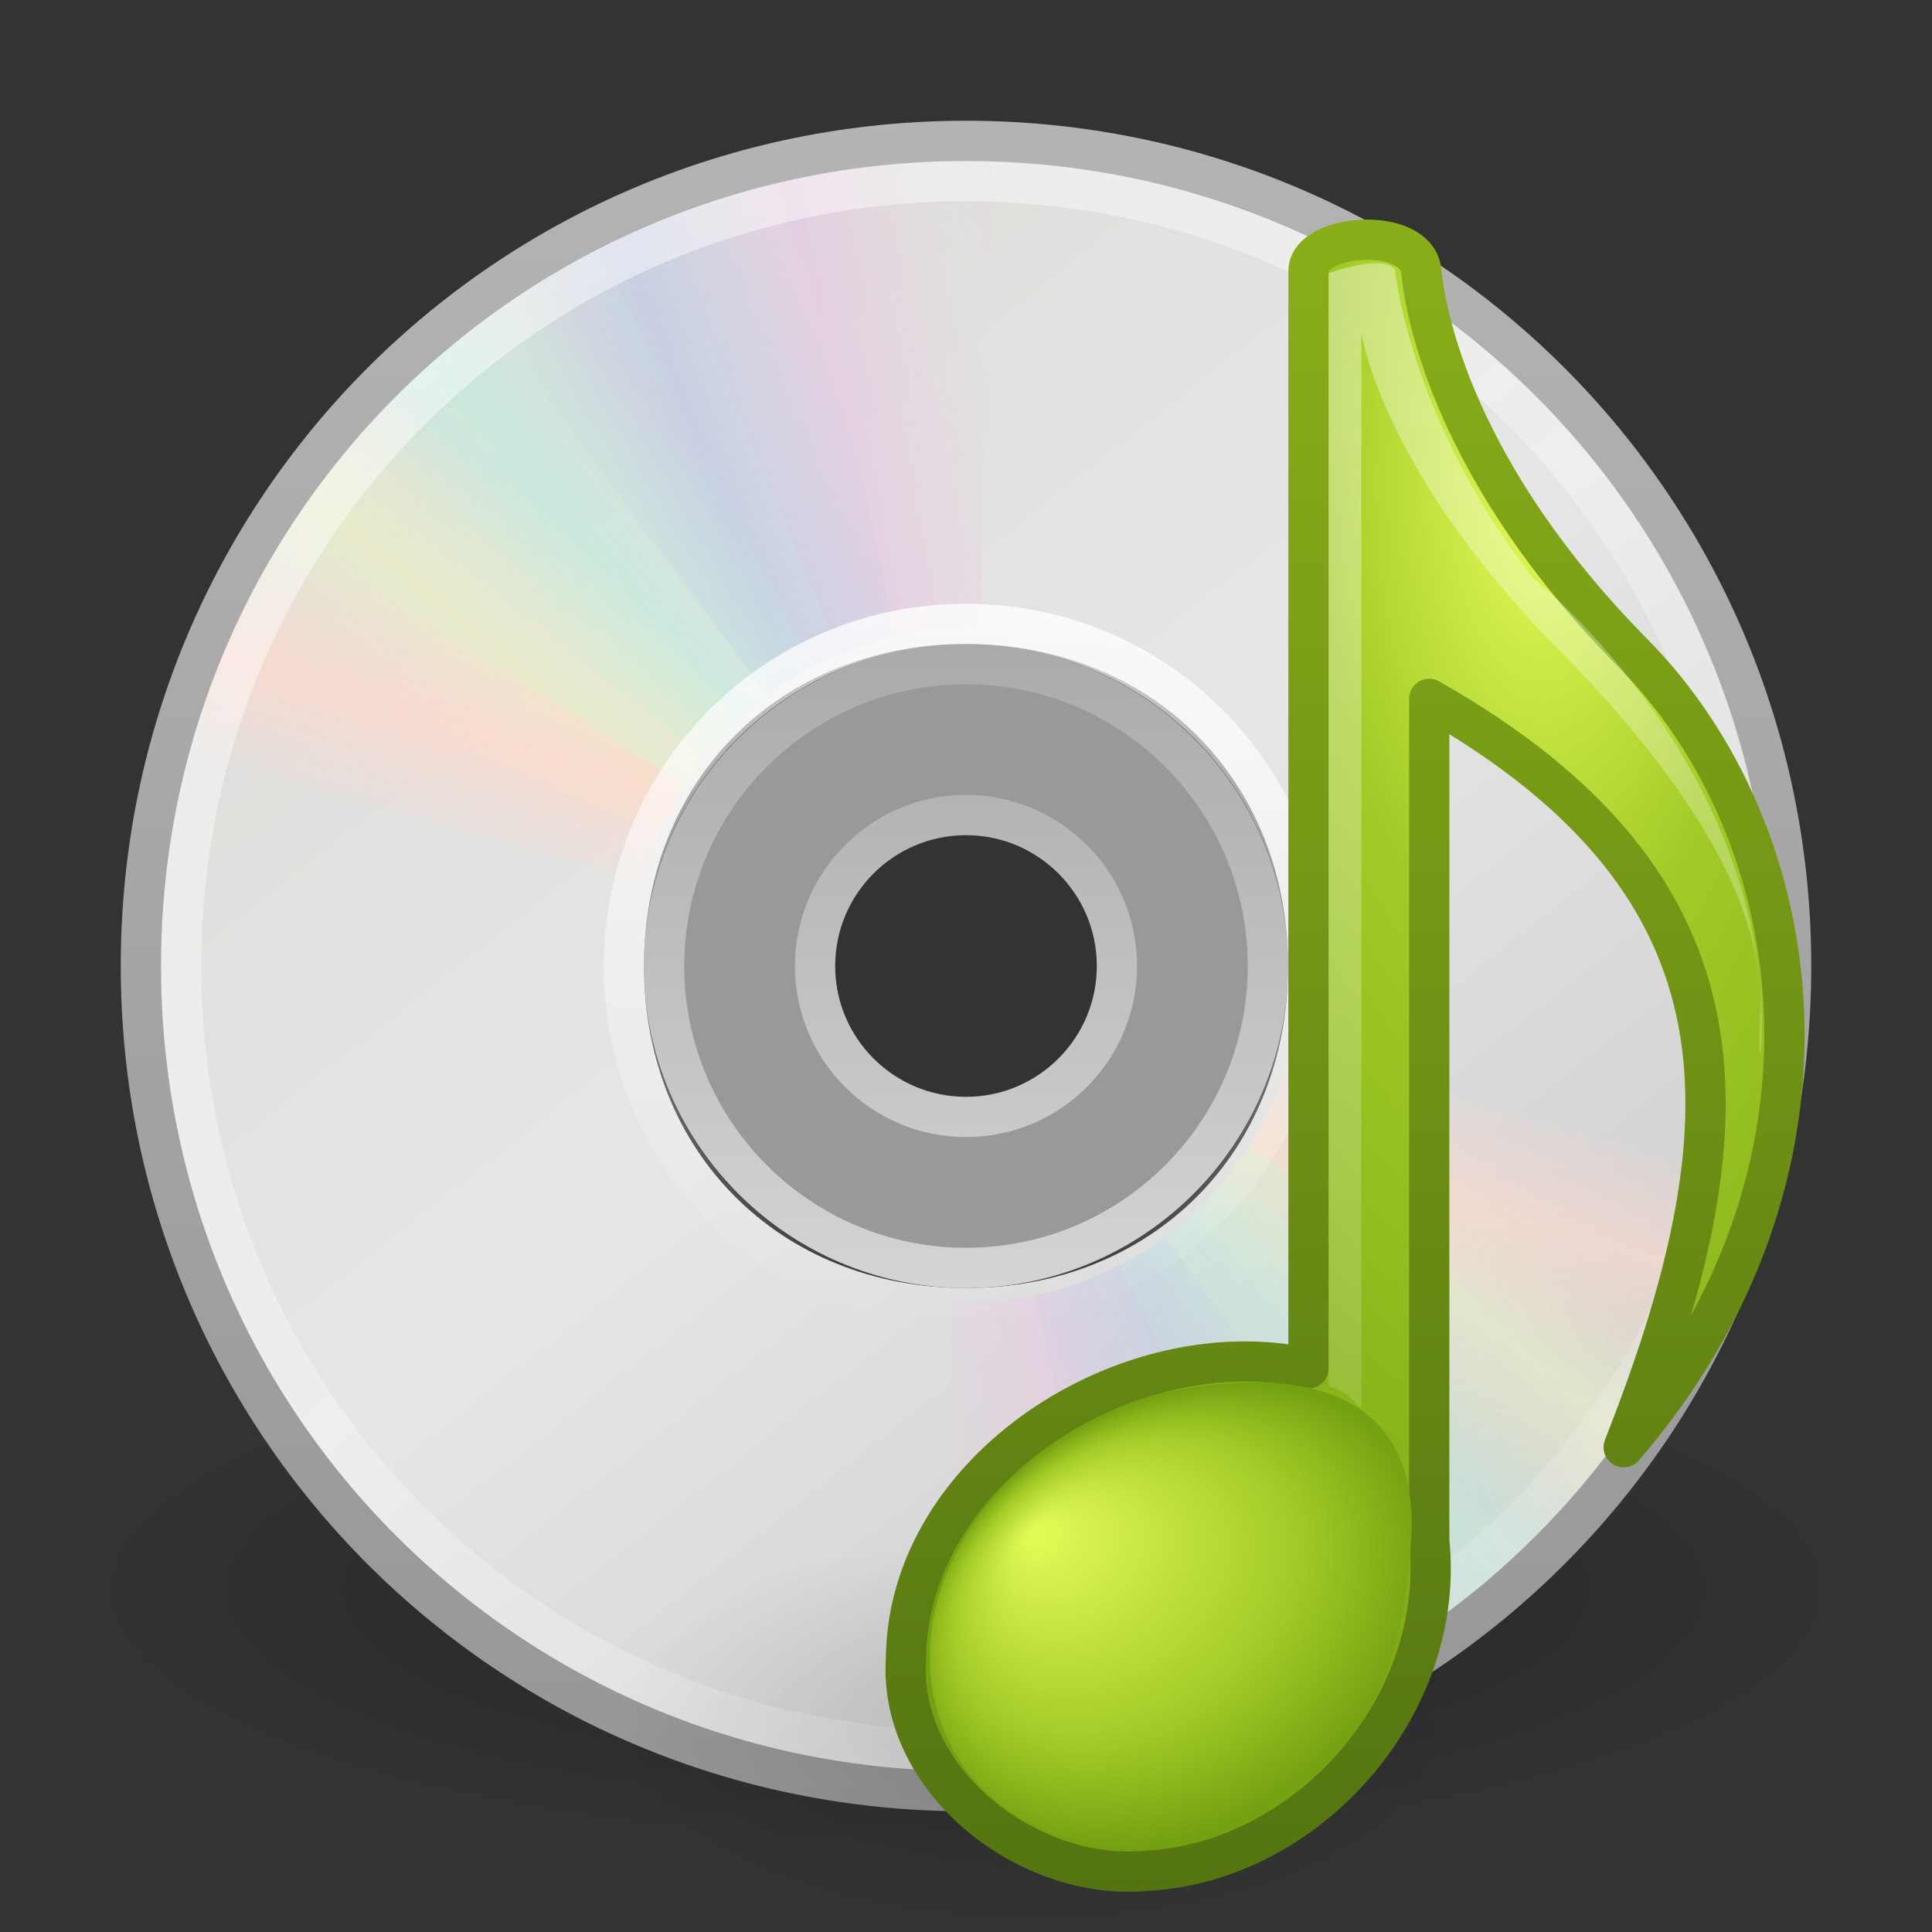<svg xmlns="http://www.w3.org/2000/svg" xmlns:svg="http://www.w3.org/2000/svg" xmlns:xlink="http://www.w3.org/1999/xlink" id="svg4167" width="48" height="48" version="1.0"><rect width="100%" height="100%" fill="#333333" stroke="none"/><defs id="defs4169"><linearGradient id="linearGradient23419"><stop id="stop23421" offset="0" stop-color="#000" stop-opacity="1"/><stop id="stop23423" offset="1" stop-color="#000" stop-opacity="0"/></linearGradient><linearGradient id="linearGradient3263" x1="12.274" x2="35.391" y1="32.416" y2="14.203" gradientUnits="userSpaceOnUse"><stop id="stop3265" offset="0" stop-color="#dededb" stop-opacity="1"/><stop id="stop3267" offset=".5" stop-color="#e6e6e6" stop-opacity="1"/><stop id="stop3269" offset="1" stop-color="#d2d2d2" stop-opacity="1"/></linearGradient><linearGradient id="linearGradient3428"><stop id="stop3430" offset="0" stop-color="#aaa" stop-opacity="1"/><stop id="stop3432" offset="1" stop-color="#d4d4d4" stop-opacity="1"/></linearGradient><linearGradient id="linearGradient3717" x1="10.609" x2="9.73" y1="17.886" y2="20.613" gradientUnits="userSpaceOnUse" spreadMethod="reflect" xlink:href="#linearGradient3519"/><linearGradient id="linearGradient3715" x1="12.372" x2="14.609" y1="16.188" y2="13.462" gradientUnits="userSpaceOnUse" spreadMethod="reflect" xlink:href="#linearGradient3511"/><linearGradient id="linearGradient3713" x1="14.085" x2="16.994" y1="13.046" y2="10.732" gradientUnits="userSpaceOnUse" spreadMethod="reflect" xlink:href="#linearGradient3503"/><linearGradient id="linearGradient3711" x1="17.495" x2="21.047" y1="11.2" y2="9.796" gradientUnits="userSpaceOnUse" spreadMethod="reflect" xlink:href="#linearGradient3495"/><linearGradient id="linearGradient3709" x1="20.58" x2="24.274" y1="10.775" y2="9.862" gradientUnits="userSpaceOnUse" spreadMethod="reflect" xlink:href="#linearGradient3487"/><linearGradient id="linearGradient3519"><stop id="stop3521" offset="0" stop-color="#fcd9cd" stop-opacity="1"/><stop id="stop3523" offset="1" stop-color="#fcd9cd" stop-opacity="0"/></linearGradient><linearGradient id="linearGradient3750" x1="10.609" x2="9.73" y1="17.886" y2="20.613" gradientUnits="userSpaceOnUse" spreadMethod="reflect" xlink:href="#linearGradient3519"/><linearGradient id="linearGradient3511"><stop id="stop3513" offset="0" stop-color="#ebeec7" stop-opacity="1"/><stop id="stop3515" offset="1" stop-color="#ebeec7" stop-opacity="0"/></linearGradient><linearGradient id="linearGradient3748" x1="12.372" x2="14.609" y1="16.188" y2="13.462" gradientUnits="userSpaceOnUse" spreadMethod="reflect" xlink:href="#linearGradient3511"/><linearGradient id="linearGradient3503"><stop id="stop3505" offset="0" stop-color="#c4ebdd" stop-opacity="1"/><stop id="stop3507" offset="1" stop-color="#c4ebdd" stop-opacity="0"/></linearGradient><linearGradient id="linearGradient3746" x1="14.085" x2="16.994" y1="13.046" y2="10.732" gradientUnits="userSpaceOnUse" spreadMethod="reflect" xlink:href="#linearGradient3503"/><linearGradient id="linearGradient3495"><stop id="stop3497" offset="0" stop-color="#c1cbe4" stop-opacity="1"/><stop id="stop3499" offset="1" stop-color="#c1cbe4" stop-opacity="0"/></linearGradient><linearGradient id="linearGradient3744" x1="17.495" x2="21.047" y1="11.2" y2="9.796" gradientUnits="userSpaceOnUse" spreadMethod="reflect" xlink:href="#linearGradient3495"/><linearGradient id="linearGradient3487"><stop id="stop3489" offset="0" stop-color="#e6cde2" stop-opacity="1"/><stop id="stop3491" offset="1" stop-color="#e6cde2" stop-opacity="0"/></linearGradient><linearGradient id="linearGradient3742" x1="20.58" x2="24.274" y1="10.775" y2="9.862" gradientUnits="userSpaceOnUse" spreadMethod="reflect" xlink:href="#linearGradient3487"/><linearGradient id="linearGradient3772"><stop id="stop3774" offset="0" stop-color="#b4b4b4" stop-opacity="1"/><stop id="stop3776" offset="1" stop-color="#969696" stop-opacity="1"/></linearGradient><linearGradient id="linearGradient6036"><stop id="stop6038" offset="0" stop-color="#fff" stop-opacity="1"/><stop id="stop6040" offset="1" stop-color="#fff" stop-opacity="0"/></linearGradient><linearGradient id="linearGradient8838"><stop id="stop8840" offset="0" stop-color="#000" stop-opacity="1"/><stop id="stop8842" offset="1" stop-color="#000" stop-opacity="0"/></linearGradient><linearGradient id="linearGradient2372-991"><stop id="stop3792" offset="0" stop-color="#fff" stop-opacity="1"/><stop id="stop3794" offset="1" stop-color="#fff" stop-opacity=".345"/></linearGradient><linearGradient id="linearGradient3242-978"><stop id="stop3812" offset="0" stop-color="#e4fc58" stop-opacity="1"/><stop id="stop3814" offset=".661" stop-color="#a3cb27" stop-opacity="1"/><stop id="stop3816" offset="1" stop-color="#74a111" stop-opacity="1"/></linearGradient><linearGradient id="linearGradient2490-435"><stop id="stop3806" offset="0" stop-color="#547411" stop-opacity="1"/><stop id="stop3808" offset="1" stop-color="#8aaf19" stop-opacity="1"/></linearGradient><linearGradient id="linearGradient3599-836"><stop id="stop3798" offset="0" stop-color="#e4fc58" stop-opacity="1"/><stop id="stop3800" offset=".325" stop-color="#a3cb27" stop-opacity="1"/><stop id="stop3802" offset="1" stop-color="#74a111" stop-opacity="1"/></linearGradient><radialGradient id="radialGradient2479" cx="62.625" cy="4.625" r="10.625" fx="62.625" fy="4.625" gradientTransform="matrix(1.002,0,0,0.471,-37.078,40.824)" gradientUnits="userSpaceOnUse" xlink:href="#linearGradient8838"/><linearGradient id="linearGradient2482" x1="18.776" x2="18.203" y1="4.038" y2="45.962" gradientTransform="matrix(0.429,0,0,0.429,13.547,13.266)" gradientUnits="userSpaceOnUse" xlink:href="#linearGradient6036"/><linearGradient id="linearGradient2485" x1="20.019" x2="20.019" y1="3" y2="45.176" gradientUnits="userSpaceOnUse" xlink:href="#linearGradient3772"/><linearGradient id="linearGradient2488" x1="10.502" x2="48.799" y1="3.61" y2="54.698" gradientTransform="matrix(0.985,0,0,0.985,1.902206e-2,-0.624)" gradientUnits="userSpaceOnUse" xlink:href="#linearGradient6036"/><linearGradient id="linearGradient2503" x1="21.448" x2="21.448" y1="15.5" y2="32.509" gradientTransform="matrix(0.938,0,0,0.938,1.5,1.5)" gradientUnits="userSpaceOnUse" xlink:href="#linearGradient3428"/><linearGradient id="linearGradient2507" x1="12.274" x2="35.391" y1="32.416" y2="14.203" gradientTransform="matrix(0,1.171,-1.171,0,51.06,-4.115)" gradientUnits="userSpaceOnUse" xlink:href="#linearGradient3263"/><radialGradient id="radialGradient2510" cx="23.335" cy="41.636" r="22.627" fx="23.335" fy="41.636" gradientTransform="matrix(0.972,0,0,0.287,1.312,27.541)" gradientUnits="userSpaceOnUse" xlink:href="#linearGradient23419"/><linearGradient id="linearGradient2521" x1="28.479" x2="28.479" y1="115.945" y2="199.714" gradientTransform="matrix(0.339,0,0,0.34,25.269,-32.856)" gradientUnits="userSpaceOnUse" xlink:href="#linearGradient2372-991"/><radialGradient id="radialGradient2524" cx="17.059" cy="41.059" r="5.738" fx="14.688" fy="37.456" gradientTransform="matrix(1.099,-0.466,0.243,0.893,0.368,11.451)" gradientUnits="userSpaceOnUse" xlink:href="#linearGradient3242-978"/><radialGradient id="radialGradient2527" cx="35.294" cy="16.98" r="12.03" fx="35.294" fy="16.98" gradientTransform="matrix(1.411,-1.4114253e-8,3.0161858e-8,3.015,-11.491,-39.207)" gradientUnits="userSpaceOnUse" xlink:href="#linearGradient3599-836"/><linearGradient id="linearGradient2529" x1="26.717" x2="26.717" y1="46.002" y2="4.034" gradientTransform="translate(3.009,1)" gradientUnits="userSpaceOnUse" xlink:href="#linearGradient2490-435"/></defs><path id="path23417" fill="url(#radialGradient2510)" fill-opacity="1" fill-rule="evenodd" stroke="none" stroke-width="2" d="M 46,39.5 C 46.001,43.09 36.151,46 24,46 C 11.849,46 1.999,43.09 2,39.5 C 1.999,35.91 11.849,33 24,33 C 36.151,33 46.001,35.91 46,39.5 L 46,39.5 z" display="inline" opacity=".3" overflow="visible" visibility="visible" style="marker:none"/><path id="path2781" fill="url(#linearGradient2507)" fill-rule="nonzero" stroke="none" d="M 44.5,24 C 44.5,12.637 35.363,3.5 24,3.5 C 12.637,3.5 3.5,12.637 3.5,24 C 3.5,35.363 12.637,44.5 24,44.5 C 35.363,44.5 44.5,35.363 44.5,24 z M 32,24 C 32,28.623 28.623,32 24,32 C 19.377,32 16,28.623 16,24 C 16,19.377 19.377,16 24,16 C 28.623,16 32,19.377 32,24 z"/><path id="path2474" fill="#fff" fill-opacity="1" fill-rule="nonzero" stroke="none" stroke-width="1" d="M 24,16 C 19.584,16 16,19.584 16,24 C 16,28.416 19.584,32 24,32 C 28.416,32 32,28.416 32,24 C 32,19.584 28.416,16 24,16 z M 24,20 C 26.208,20 28,21.792 28,24 C 28,26.208 26.208,28 24,28 C 21.792,28 20,26.208 20,24 C 20,21.792 21.792,20 24,20 z" display="inline" enable-background="accumulate" opacity=".5" overflow="visible" visibility="visible" style="marker:none"/><path id="path3418" fill="none" stroke="url(#linearGradient2503)" stroke-dasharray="none" stroke-dashoffset="0" stroke-linecap="butt" stroke-linejoin="round" stroke-miterlimit="4" stroke-opacity="1" stroke-width="1" d="M 24,16.5 C 19.86,16.5 16.5,19.86 16.5,24 C 16.5,28.14 19.86,31.5 24,31.5 C 28.14,31.5 31.5,28.14 31.5,24 C 31.5,19.86 28.14,16.5 24,16.5 z M 24,20.25 C 26.07,20.25 27.75,21.93 27.75,24 C 27.75,26.07 26.07,27.75 24,27.75 C 21.93,27.75 20.25,26.07 20.25,24 C 20.25,21.93 21.93,20.25 24,20.25 z" display="inline" enable-background="accumulate" overflow="visible" visibility="visible" style="marker:none"/><g id="g3527"><path id="path3296" fill="url(#linearGradient3709)" fill-opacity="1" fill-rule="nonzero" stroke="none" d="M 24,3.5 C 21.024,3.5 18.203,4.121 15.656,5.25 L 20.625,16.344 C 21.66,15.885 22.795,15.625 24,15.625 C 24.032,15.625 24.062,15.625 24.094,15.625 L 24.094,3.5 C 24.062,3.5 24.031,3.5 24,3.5 z" opacity=".8" transform="matrix(1,2.824295e-2,-2.824295e-2,1,0.692,-0.671)"/><path id="path3308" fill="url(#linearGradient3711)" fill-opacity="1" fill-rule="nonzero" stroke="none" d="M 19.597,3.998 C 16.691,4.635 14.068,5.846 11.822,7.495 L 19.052,17.266 C 19.966,16.596 21.018,16.099 22.195,15.841 C 22.226,15.834 22.255,15.827 22.287,15.821 L 19.689,3.977 C 19.658,3.984 19.628,3.991 19.597,3.998 L 19.597,3.998 z" opacity=".8"/><path id="path3310" fill="url(#linearGradient3713)" fill-opacity="1" fill-rule="nonzero" stroke="none" d="M 14.558,5.845 C 11.916,7.213 9.695,9.062 7.953,11.235 L 17.466,18.802 C 18.175,17.919 19.063,17.166 20.133,16.612 C 20.161,16.598 20.187,16.584 20.216,16.569 L 14.641,5.802 C 14.614,5.816 14.586,5.83 14.558,5.845 L 14.558,5.845 z" opacity=".8"/><path id="path3312" fill="url(#linearGradient3715)" fill-opacity="1" fill-rule="nonzero" stroke="none" d="M 10.169,8.933 C 7.97,10.939 6.304,13.299 5.184,15.85 L 16.331,20.697 C 16.787,19.66 17.45,18.703 18.34,17.891 C 18.364,17.87 18.386,17.849 18.41,17.828 L 10.238,8.87 C 10.215,8.891 10.192,8.912 10.169,8.933 L 10.169,8.933 z" opacity=".8"/><path id="path3314" fill="url(#linearGradient3717)" fill-opacity="1" fill-rule="nonzero" stroke="none" d="M 6.781,12.969 C 6.764,12.995 6.736,13.036 6.719,13.062 C 5.571,14.856 4.757,16.744 4.219,18.688 L 15.969,21.812 C 16.184,21.049 16.487,20.298 16.938,19.594 C 16.955,19.567 16.982,19.527 17,19.5 L 6.781,12.969 z" opacity=".8"/></g><g id="g3642" opacity=".8" transform="matrix(-1,0,0,-1,48,48)"><path id="path3644" fill="url(#linearGradient3742)" fill-opacity="1" fill-rule="nonzero" stroke="none" d="M 24,3.5 C 21.024,3.5 18.203,4.121 15.656,5.25 L 20.625,16.344 C 21.66,15.885 22.795,15.625 24,15.625 C 24.032,15.625 24.062,15.625 24.094,15.625 L 24.094,3.5 C 24.062,3.5 24.031,3.5 24,3.5 z" opacity=".8" transform="matrix(1,2.824295e-2,-2.824295e-2,1,0.692,-0.671)"/><path id="path3646" fill="url(#linearGradient3744)" fill-opacity="1" fill-rule="nonzero" stroke="none" d="M 19.597,3.998 C 16.691,4.635 14.068,5.846 11.822,7.495 L 19.052,17.266 C 19.966,16.596 21.018,16.099 22.195,15.841 C 22.226,15.834 22.255,15.827 22.287,15.821 L 19.689,3.977 C 19.658,3.984 19.628,3.991 19.597,3.998 L 19.597,3.998 z" opacity=".8"/><path id="path3648" fill="url(#linearGradient3746)" fill-opacity="1" fill-rule="nonzero" stroke="none" d="M 14.558,5.845 C 11.916,7.213 9.695,9.062 7.953,11.235 L 17.466,18.802 C 18.175,17.919 19.063,17.166 20.133,16.612 C 20.161,16.598 20.187,16.584 20.216,16.569 L 14.641,5.802 C 14.614,5.816 14.586,5.83 14.558,5.845 L 14.558,5.845 z" opacity=".8"/><path id="path3650" fill="url(#linearGradient3748)" fill-opacity="1" fill-rule="nonzero" stroke="none" d="M 10.169,8.933 C 7.97,10.939 6.304,13.299 5.184,15.85 L 16.331,20.697 C 16.787,19.66 17.45,18.703 18.34,17.891 C 18.364,17.87 18.386,17.849 18.41,17.828 L 10.238,8.87 C 10.215,8.891 10.192,8.912 10.169,8.933 L 10.169,8.933 z" opacity=".8"/><path id="path3652" fill="url(#linearGradient3750)" fill-opacity="1" fill-rule="nonzero" stroke="none" d="M 6.781,12.969 C 6.764,12.995 6.736,13.036 6.719,13.062 C 5.571,14.856 4.757,16.744 4.219,18.688 L 15.969,21.812 C 16.184,21.049 16.487,20.298 16.938,19.594 C 16.955,19.567 16.982,19.527 17,19.5 L 6.781,12.969 z" opacity=".8"/></g><path id="path2787" fill="none" stroke="url(#linearGradient2488)" stroke-miterlimit="4" stroke-opacity="1" stroke-width="1" d="M 24,4.5 C 13.191,4.5 4.5,13.191 4.5,24 C 4.5,34.809 13.191,43.5 24,43.5 C 34.809,43.5 43.5,34.809 43.5,24 C 43.5,18.118 40.926,12.863 36.838,9.295 C 33.413,6.306 28.927,4.5 24,4.5 L 24,4.5 L 24,4.5 z" opacity=".5"/><path id="path3287" fill="none" stroke="url(#linearGradient2485)" stroke-miterlimit="4" stroke-opacity="1" stroke-width="1" d="M 24,3.5 C 12.637,3.5 3.5,12.637 3.5,24 C 3.5,35.363 12.637,44.5 24,44.5 C 35.363,44.5 44.5,35.363 44.5,24 C 44.5,12.637 35.363,3.5 24,3.5 z"/><path id="path3281" fill="none" stroke="url(#linearGradient2482)" stroke-miterlimit="4" stroke-opacity="1" stroke-width="1" d="M 24,15.5 C 19.289,15.5 15.5,19.289 15.5,24 C 15.5,28.711 19.289,32.5 24,32.5 C 28.711,32.5 32.5,28.711 32.5,24 C 32.5,19.289 28.711,15.5 24,15.5 L 24,15.5 L 24,15.5 L 24,15.5 z" opacity=".8"/><path id="path2598" fill="url(#radialGradient2479)" fill-opacity="1" fill-rule="evenodd" stroke="none" stroke-width="1" d="M 36.282,43 C 36.282,45.761 31.518,48 25.641,48 C 19.764,48 15,45.761 15,43 C 15,40.239 19.764,38 25.641,38 C 31.518,38 36.282,40.239 36.282,43 L 36.282,43 z" display="inline" opacity=".15" overflow="visible" visibility="visible" style="marker:none"/><path id="path2588" fill="url(#radialGradient2527)" fill-opacity="1" stroke="url(#linearGradient2529)" stroke-dasharray="none" stroke-linecap="round" stroke-linejoin="round" stroke-miterlimit="4" stroke-opacity="1" stroke-width="1" d="M 35.509,17.363 C 35.509,24.119 35.509,31.52 35.509,38.276 C 35.936,42.406 32.47,46.274 28.483,46.479 C 25.542,46.757 22.308,44.242 22.509,41.208 C 22.547,36.482 28.057,33.003 32.509,33.997 C 32.509,27.242 32.509,7.758 32.509,6.738 C 32.509,5.796 35.197,5.597 35.311,6.738 C 35.417,7.802 36.113,11.715 40.576,16.233 C 44.958,20.67 46.267,29.062 40.34,35.956 C 43.492,27.954 43.745,22.044 35.509,17.363 z"/><path id="path2596" fill="url(#radialGradient2524)" fill-opacity="1" stroke="none" d="M 29.103,45.771 C 25.755,46.343 23.101,44.24 23.101,41.148 C 23.101,38.055 26.024,35.085 29.371,34.513 C 32.719,33.942 35.075,34.793 35.075,37.885 C 34.868,43.612 32.268,44.727 29.103,45.771 z"/><path id="path2594" fill="url(#linearGradient2521)" fill-opacity="1" fill-rule="evenodd" stroke="none" d="M 33.823,8.264 C 33.823,11.751 33.823,22.301 33.823,35 C 33.576,34.79 33.504,34.571 33.009,34.446 L 33.009,34.288 L 33.009,6.786 C 33.009,6.786 34.359,6.296 34.66,6.698 C 34.66,6.698 35.006,10.394 38.089,14.361 C 38.089,14.361 44.159,19.196 43.752,26.186 C 43.463,25.396 45.09,22.577 38.683,16.097 C 34.307,11.67 33.823,8.264 33.823,8.264 z" opacity=".4"/></svg>